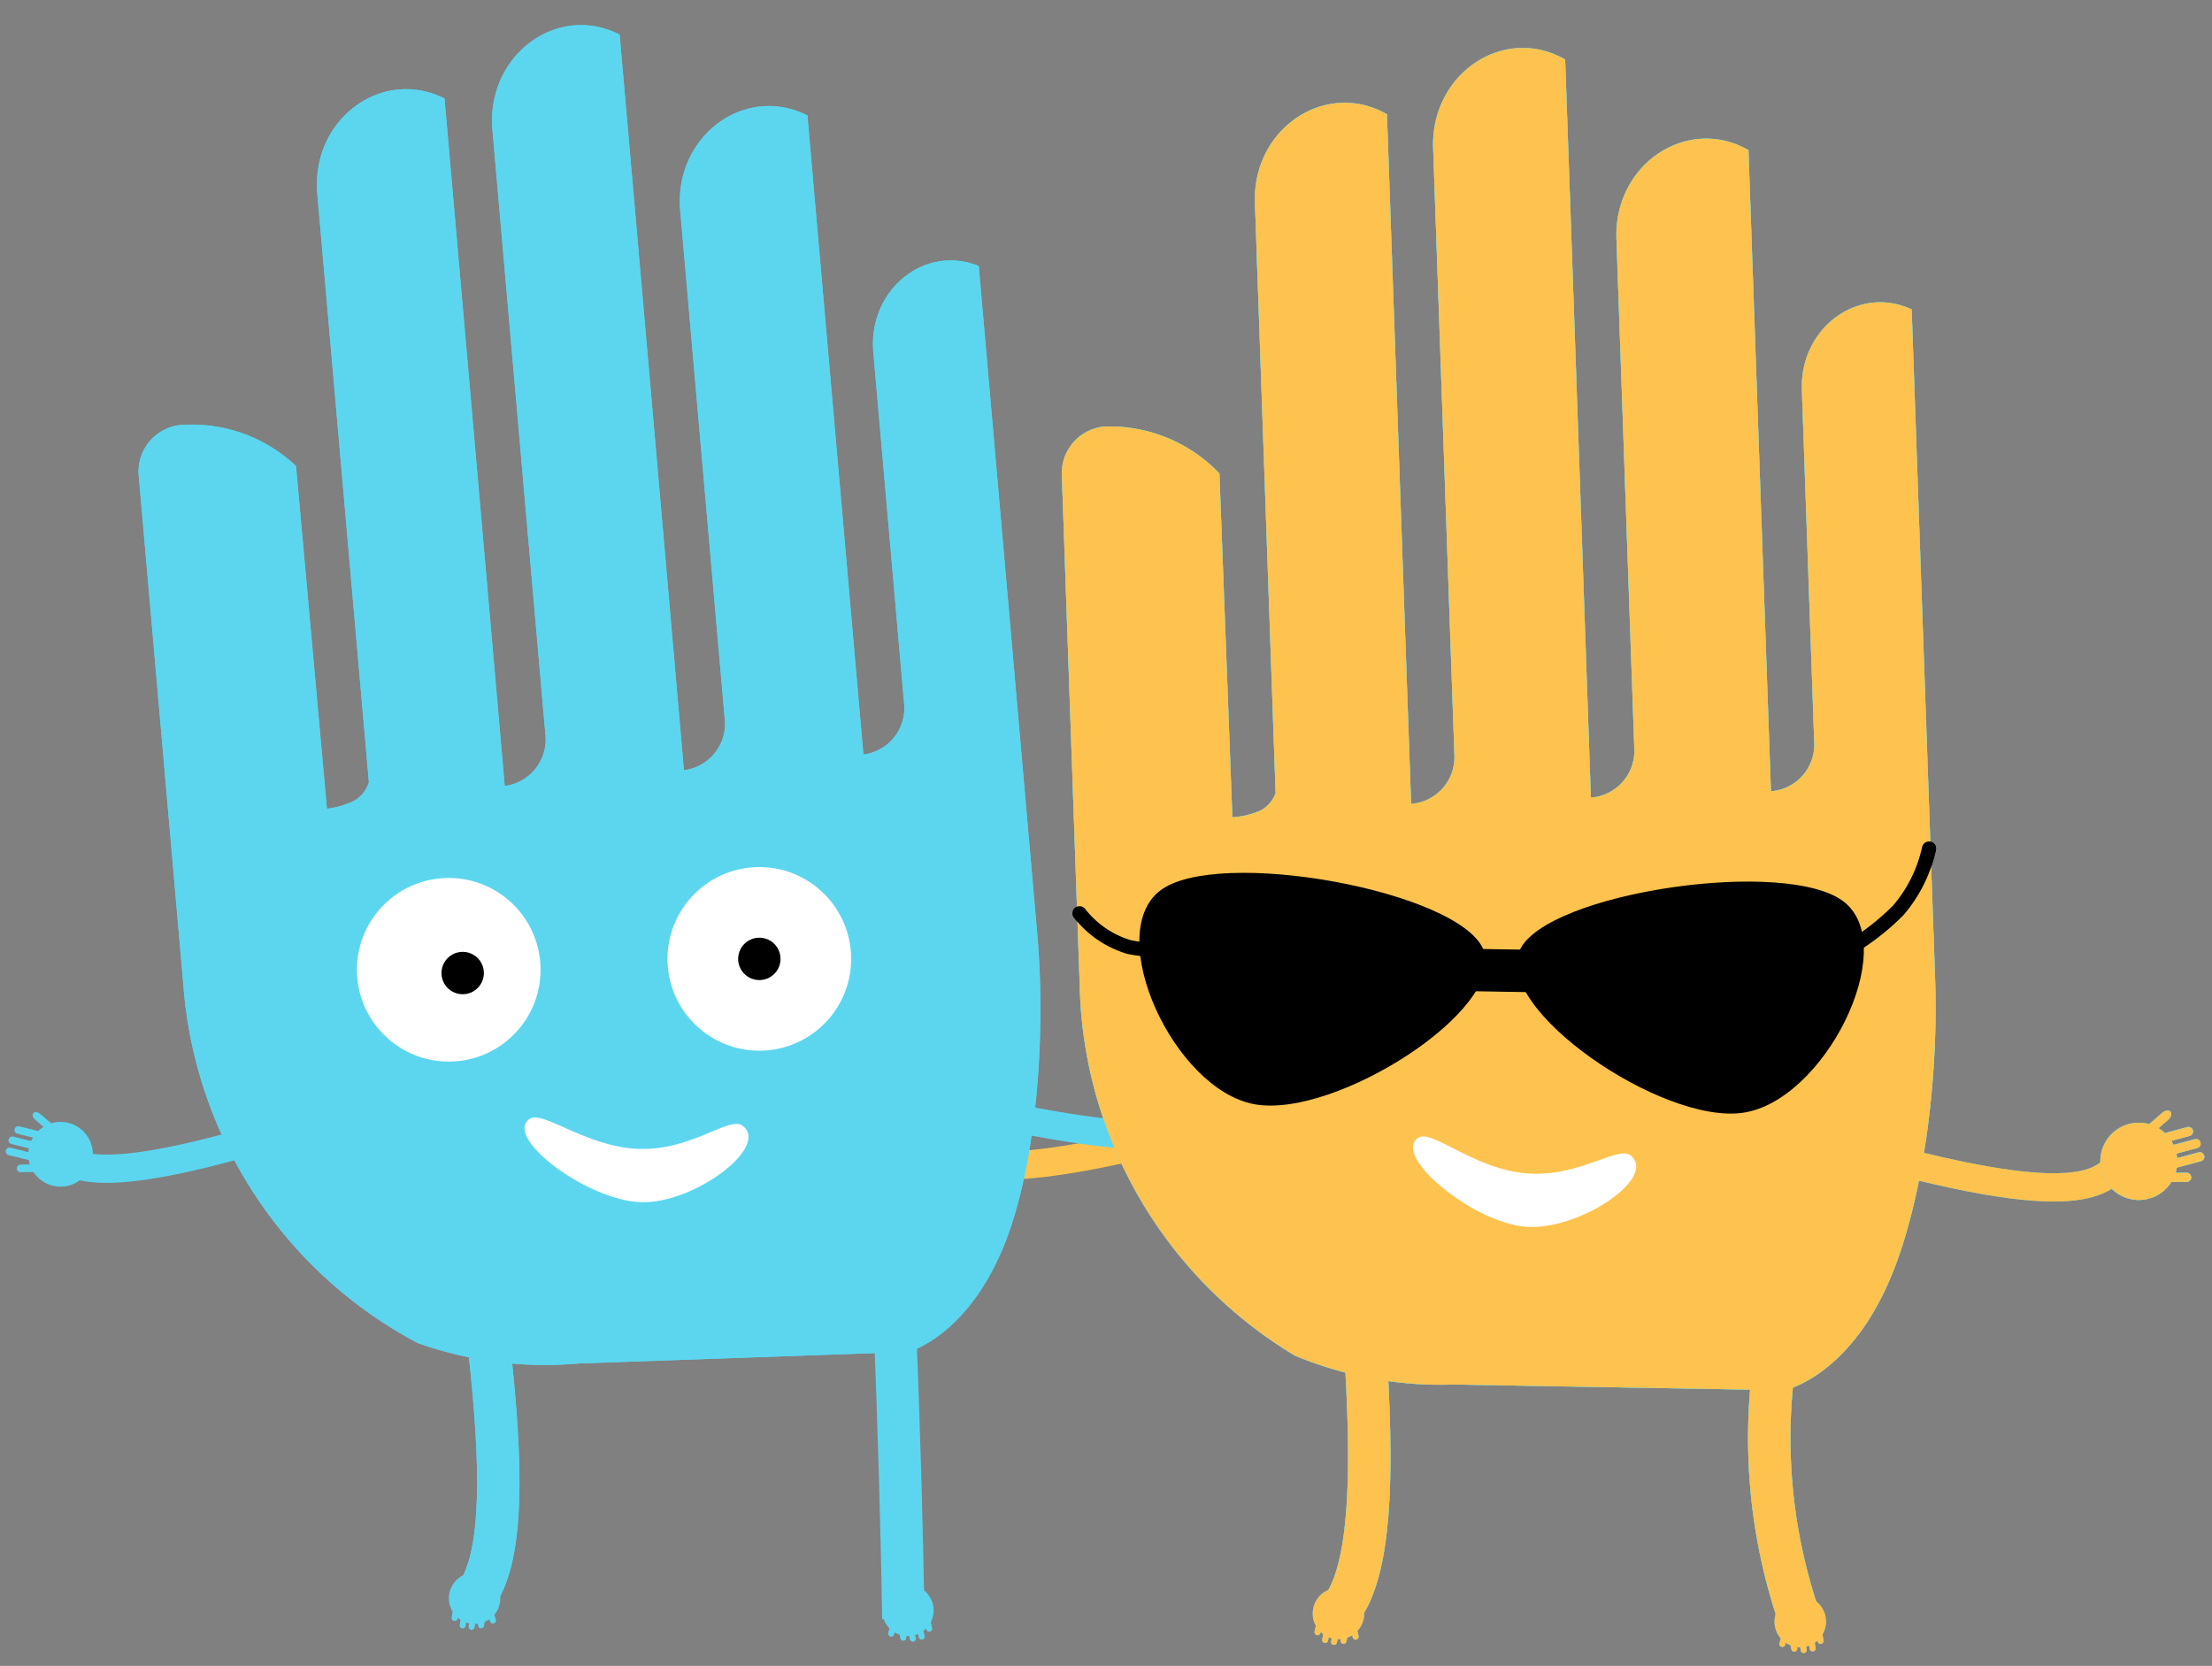 <svg xmlns="http://www.w3.org/2000/svg" width="156.525" height="117.886" viewBox="0 0 156.525 117.886">
  <rect x="0" y="0" width="156.525" height="117.886" fill="#808080" stroke="none"/>
  <g id="Groupe_962" data-name="Groupe 962" transform="matrix(0.999, -0.035, 0.035, 0.999, -393.422, -1318.295)">
    <g id="Groupe_958" data-name="Groupe 958" transform="translate(411.267 1335.254) rotate(3)">
      <path id="Tracé_1132" data-name="Tracé 1132" d="M60.531,66.434V30.4a31.365,31.365,0,0,0-14.3-26.733A26.816,26.816,0,0,0,35.044,1.225L11.671,0S6.758.823,3.547,8.474C1.258,13.922,0,21.979,0,28.681V76.15c3.7,1.893,7.965-1.029,7.965-5.427V45.841a3.316,3.316,0,0,1,3.186-3.432V87.824c4.212,2.62,9.558-.637,9.558-5.946V45.842a3.316,3.316,0,0,1,3.186-3.432c.02,0,0-1.067,0,52.278,4.251,2.644,9.557-.678,9.557-5.946v-42.9a3.316,3.316,0,0,1,3.186-3.432V91.256c4.212,2.62,9.558-.638,9.558-5.946V43.5a2.355,2.355,0,0,1,1.061-1.166,5.862,5.862,0,0,1,2.06-.431L49.38,66.26a10.743,10.743,0,0,0,7.965,3.606A3.313,3.313,0,0,0,60.531,66.434Z" transform="translate(75.466 95.486) rotate(177)" fill="#5cd6ef"/>
      <path id="Tracé_1133" data-name="Tracé 1133" d="M.243,0A39.121,39.121,0,0,0,2.476,18.24" transform="translate(62.799 94.331)" fill="none" stroke="#5cd6ef" stroke-miterlimit="10" stroke-width="3"/>
      <path id="Tracé_1134" data-name="Tracé 1134" d="M1.531,0C2.081,7.593,2.081,14.187,0,17.006" transform="translate(32.668 95.175)" fill="none" stroke="#5cd6ef" stroke-miterlimit="10" stroke-width="3"/>
      <circle id="Ellipse_345" data-name="Ellipse 345" cx="6.474" cy="6.474" r="6.474" transform="translate(47.645 61.272)" fill="#fff"/>
      <circle id="Ellipse_346" data-name="Ellipse 346" cx="6.474" cy="6.474" r="6.474" transform="translate(25.794 61.272)" fill="#fff"/>
      <circle id="Ellipse_347" data-name="Ellipse 347" cx="1.821" cy="1.821" r="1.821" transform="translate(30.649 66.128)"/>
      <ellipse id="Ellipse_348" data-name="Ellipse 348" cx="1.619" cy="1.821" rx="1.619" ry="1.821" transform="translate(52.905 66.128)"/>
      <path id="Tracé_1135" data-name="Tracé 1135" d="M.354.1c.953-.667,3.933,2.131,7.7,2.38S14.5.356,15.432,1.1c1.926,1.539-3.606,5.409-7.375,5.16S-1.49,1.392.354.1Z" transform="translate(37.21 78.58)" fill="#fff"/>
      <path id="Tracé_1136" data-name="Tracé 1136" d="M60.531,66.434V30.4a31.365,31.365,0,0,0-14.3-26.733A26.816,26.816,0,0,0,35.044,1.225L11.671,0S6.758.823,3.547,8.474C1.258,13.922,0,21.979,0,28.681V76.15c3.7,1.893,7.965-1.029,7.965-5.427V45.841a3.316,3.316,0,0,1,3.186-3.432V87.824c4.212,2.62,9.558-.637,9.558-5.946V45.842a3.316,3.316,0,0,1,3.186-3.432c.02,0,0-1.067,0,52.278,4.251,2.644,9.557-.678,9.557-5.946v-42.9a3.316,3.316,0,0,1,3.186-3.432V91.256c4.212,2.62,9.558-.638,9.558-5.946V43.5a2.355,2.355,0,0,1,1.061-1.166,5.862,5.862,0,0,1,2.06-.431L49.38,66.26a10.743,10.743,0,0,0,7.965,3.606A3.313,3.313,0,0,0,60.531,66.434Z" transform="translate(75.466 95.486) rotate(177)" fill="#5cd6ef"/>
      <path id="Tracé_1137" data-name="Tracé 1137" d="M.243,0A39.121,39.121,0,0,0,2.476,18.24" transform="translate(62.799 94.331)" fill="none" stroke="#5cd6ef" stroke-miterlimit="10" stroke-width="3"/>
      <path id="Tracé_1138" data-name="Tracé 1138" d="M1.531,0C2.081,7.593,2.081,14.187,0,17.006" transform="translate(32.668 95.175)" fill="none" stroke="#5cd6ef" stroke-miterlimit="10" stroke-width="3"/>
      <circle id="Ellipse_349" data-name="Ellipse 349" cx="6.474" cy="6.474" r="6.474" transform="translate(47.645 61.272)" fill="#fff"/>
      <circle id="Ellipse_350" data-name="Ellipse 350" cx="6.474" cy="6.474" r="6.474" transform="translate(25.794 61.272)" fill="#fff"/>
      <circle id="Ellipse_351" data-name="Ellipse 351" cx="1.821" cy="1.821" r="1.821" transform="translate(30.649 66.128)"/>
      <ellipse id="Ellipse_352" data-name="Ellipse 352" cx="1.619" cy="1.821" rx="1.619" ry="1.821" transform="translate(52.905 66.128)"/>
      <path id="Tracé_1139" data-name="Tracé 1139" d="M.354.1c.953-.667,3.933,2.131,7.7,2.38S14.5.356,15.432,1.1c1.926,1.539-3.606,5.409-7.375,5.16S-1.49,1.392.354.1Z" transform="translate(37.21 78.58)" fill="#fff"/>
      <path id="Tracé_1140" data-name="Tracé 1140" d="M15.855,0C14.31.8,14.79,4.032,0,.512" transform="translate(71.892 79.29)" fill="none" stroke="#5cd6ef" stroke-miterlimit="10" stroke-width="2"/>
      <path id="Union_61" data-name="Union 61" d="M2.575,6.974V5.435A2.751,2.751,0,0,1,2.253,5.4V6.974a.322.322,0,0,1-.644,0V5.2a2.733,2.733,0,0,1-.331-.177l-.2.76a.322.322,0,1,1-.622-.167l.28-1.043A2.717,2.717,0,0,1,2.735,0,2.727,2.727,0,0,1,5.47,2.72a2.7,2.7,0,0,1-.386,1.394l.539,1.1c.119.243.086.5-.075.579s-.385-.056-.5-.3l-.4-.824a2.744,2.744,0,0,1-.458.357V6.653a.322.322,0,1,1-.643,0V5.32a2.727,2.727,0,0,1-.321.077V6.974a.322.322,0,0,1-.643,0Z" transform="translate(86.743 82.84) rotate(-106)" fill="#5cd6ef"/>
      <path id="Union_62" data-name="Union 62" d="M2.575,6.974V5.435A2.751,2.751,0,0,1,2.253,5.4V6.974a.322.322,0,0,1-.644,0V5.2a2.733,2.733,0,0,1-.331-.177l-.2.76a.322.322,0,1,1-.622-.167l.28-1.043A2.717,2.717,0,0,1,2.735,0,2.727,2.727,0,0,1,5.47,2.72a2.7,2.7,0,0,1-.386,1.394l.539,1.1c.119.243.086.5-.075.579s-.385-.056-.5-.3l-.4-.824a2.744,2.744,0,0,1-.458.357V6.653a.322.322,0,1,1-.643,0V5.32a2.727,2.727,0,0,1-.321.077V6.974a.322.322,0,0,1-.643,0Z" transform="translate(86.743 82.84) rotate(-106)" fill="#5cd6ef"/>
      <path id="Tracé_1143" data-name="Tracé 1143" d="M0,0C1.294.669.892,3.378,13.284.429" transform="translate(3.462 79.378)" fill="none" stroke="#fec34f" stroke-miterlimit="10" stroke-width="2"/>
      <path id="Union_63" data-name="Union 63" d="M0,3.834A2.265,2.265,0,0,1,.614,2.281L.38,1.408a.269.269,0,1,1,.52-.14l.171.636a2.287,2.287,0,0,1,.278-.149V.269a.27.27,0,0,1,.539,0V1.59a2.309,2.309,0,0,1,.27-.031V.269a.27.27,0,0,1,.539,0V1.59a2.283,2.283,0,0,1,.269.065V.538a.27.27,0,1,1,.539,0V1.9a2.3,2.3,0,0,1,.384.3l.338-.691c.1-.2.288-.315.422-.25s.162.282.063.485l-.452.923a2.26,2.26,0,0,1,.323,1.168A2.291,2.291,0,0,1,0,3.834Z" transform="translate(0 81.155) rotate(-74)" fill="#5cd6ef"/>
      <path id="Union_64" data-name="Union 64" d="M1.715,3.833V3.618A1.834,1.834,0,0,1,1.5,3.593v.24a.214.214,0,0,1-.428,0V3.461a1.821,1.821,0,0,1-.214-.114v.059a.214.214,0,0,1-.428,0V2.978A1.8,1.8,0,0,1,0,1.811a1.821,1.821,0,0,1,3.642,0,1.793,1.793,0,0,1-.257.927l.162.331a.214.214,0,0,1-.385.186l-.072-.147a1.827,1.827,0,0,1-.305.238v.273a.214.214,0,0,1-.428,0V3.541a1.819,1.819,0,0,1-.214.052v.241a.214.214,0,0,1-.428,0Z" transform="translate(31.069 110.33) rotate(11)" fill="#5cd6ef"/>
      <path id="Union_65" data-name="Union 65" d="M0,2.237A1.8,1.8,0,0,1,.429,1.069V.64a.214.214,0,0,1,.428,0V.7A1.821,1.821,0,0,1,1.072.586V.214a.214.214,0,0,1,.428,0V.454A1.832,1.832,0,0,1,1.715.429V.214a.214.214,0,1,1,.428,0v.24a1.817,1.817,0,0,1,.214.052V.428a.214.214,0,0,1,.428,0V.7a1.826,1.826,0,0,1,.305.238L3.163.792a.214.214,0,0,1,.384.186l-.162.331a1.8,1.8,0,0,1,.257.928A1.821,1.821,0,0,1,0,2.237Z" transform="translate(67.421 114.302) rotate(169)" fill="#5cd6ef"/>
      <path id="Tracé_1147" data-name="Tracé 1147" d="M.088,2.661C1.3-1.686,15.724-.332,19.595,4.015s1.066,16.034-4.021,16.034S-1.127,7.008.088,2.661Z" transform="translate(43.702 67.294) rotate(141)"/>
      <path id="Tracé_1148" data-name="Tracé 1148" d="M.089,17.387C1.3,21.734,15.724,20.38,19.595,16.034S20.661,0,15.574,0-1.127,13.041.089,17.387Z" transform="translate(55.393 51.714) rotate(39)"/>
      <line id="Ligne_65" data-name="Ligne 65" x2="10.116" transform="translate(40.563 66.735)" fill="none" stroke="#000" stroke-width="3"/>
      <path id="Tracé_1150" data-name="Tracé 1150" d="M6.908,0a9.981,9.981,0,0,1-2.1,4.412A17.432,17.432,0,0,1,0,7.942" transform="translate(66.461 57.578)" fill="none" stroke="#000" stroke-linecap="round" stroke-width="1"/>
      <path id="Tracé_1149" data-name="Tracé 1149" d="M0,0A6.96,6.96,0,0,0,3.546,2.329a15.67,15.67,0,0,0,5.478,0" transform="translate(13.33 63.203)" fill="none" stroke="#000" stroke-linecap="round" stroke-width="1"/>
    </g>
    <g id="Groupe_957" data-name="Groupe 957" transform="translate(344.258 1333.581)">
      <path id="Tracé_1075" data-name="Tracé 1075" d="M60.531,66.434V30.4a31.365,31.365,0,0,0-14.3-26.733A26.816,26.816,0,0,0,35.044,1.225L11.671,0S6.758.823,3.547,8.474C1.258,13.922,0,21.979,0,28.681V76.15c3.7,1.893,7.965-1.029,7.965-5.427V45.841a3.316,3.316,0,0,1,3.186-3.432V87.824c4.212,2.62,9.558-.637,9.558-5.946V45.842a3.316,3.316,0,0,1,3.186-3.432c.02,0,0-1.067,0,52.278,4.251,2.644,9.557-.678,9.557-5.946v-42.9a3.316,3.316,0,0,1,3.186-3.432V91.256c4.212,2.62,9.558-.638,9.558-5.946V43.5a2.355,2.355,0,0,1,1.061-1.166,5.862,5.862,0,0,1,2.06-.431L49.38,66.26a10.743,10.743,0,0,0,7.965,3.606A3.313,3.313,0,0,0,60.531,66.434Z" transform="translate(75.466 95.486) rotate(177)" fill="#5cd6ef"/>
      <path id="Tracé_1076" data-name="Tracé 1076" d="M111.037,147.36" transform="translate(-45.762 -34.789)" fill="none" stroke="#5cd6ef" stroke-miterlimit="10" stroke-width="3"/>
      <path id="Tracé_1077" data-name="Tracé 1077" d="M76.641,131.46c.549,7.593.549,14.187-1.531,17.006" transform="translate(-42.442 -36.284)" fill="none" stroke="#5cd6ef" stroke-miterlimit="10" stroke-width="3"/>
      <circle id="Ellipse_302" data-name="Ellipse 302" cx="6.5" cy="6.5" r="6.5" transform="translate(47.742 61.419)" fill="#fff"/>
      <circle id="Ellipse_303" data-name="Ellipse 303" cx="6.5" cy="6.5" r="6.5" transform="translate(25.742 61.419)" fill="#fff"/>
      <ellipse id="Ellipse_304" data-name="Ellipse 304" cx="2" cy="1.5" rx="2" ry="1.5" transform="translate(30.742 66.419)"/>
      <circle id="Ellipse_305" data-name="Ellipse 305" cx="1.5" cy="1.5" r="1.5" transform="translate(52.742 66.419)"/>
      <path id="Tracé_1082" data-name="Tracé 1082" d="M3097.48,691.744c.953-.667,3.933,2.131,7.7,2.38s6.445-2.126,7.375-1.383c1.926,1.539-3.606,5.409-7.375,5.16S3095.636,693.034,3097.48,691.744Z" transform="translate(-3059.915 -613.061)" fill="#fff"/>
      <path id="Tracé_1075-2" data-name="Tracé 1075" d="M60.531,66.434V30.4a31.365,31.365,0,0,0-14.3-26.733A26.816,26.816,0,0,0,35.044,1.225L11.671,0S6.758.823,3.547,8.474C1.258,13.922,0,21.979,0,28.681V76.15c3.7,1.893,7.965-1.029,7.965-5.427V45.841a3.316,3.316,0,0,1,3.186-3.432V87.824c4.212,2.62,9.558-.637,9.558-5.946V45.842a3.316,3.316,0,0,1,3.186-3.432c.02,0,0-1.067,0,52.278,4.251,2.644,9.557-.678,9.557-5.946v-42.9a3.316,3.316,0,0,1,3.186-3.432V91.256c4.212,2.62,9.558-.638,9.558-5.946V43.5a2.355,2.355,0,0,1,1.061-1.166,5.862,5.862,0,0,1,2.06-.431L49.38,66.26a10.743,10.743,0,0,0,7.965,3.606A3.313,3.313,0,0,0,60.531,66.434Z" transform="translate(75.466 95.486) rotate(177)" fill="#5cd6ef"/>
      <path id="Tracé_1076-2" data-name="Tracé 1076" d="M108.686,129.12q.054,10.393-.125,20.633" transform="translate(-45.762 -34.789)" fill="none" stroke="#5cd6ef" stroke-miterlimit="10" stroke-width="3"/>
      <path id="Tracé_1077-2" data-name="Tracé 1077" d="M76.641,131.46c.549,7.593.549,14.187-1.531,17.006" transform="translate(-42.442 -36.284)" fill="none" stroke="#5cd6ef" stroke-miterlimit="10" stroke-width="3"/>
      <circle id="Ellipse_306" data-name="Ellipse 306" cx="6.5" cy="6.5" r="6.5" transform="translate(47.742 61.419)" fill="#fff"/>
      <circle id="Ellipse_307" data-name="Ellipse 307" cx="6.5" cy="6.5" r="6.5" transform="translate(25.742 61.419)" fill="#fff"/>
      <circle id="Ellipse_309" data-name="Ellipse 309" cx="1.5" cy="1.5" r="1.5" transform="translate(52.742 66.419)"/>
      <circle id="Ellipse_407" data-name="Ellipse 407" cx="1.5" cy="1.5" r="1.5" transform="translate(31.72 66.685)"/>
      <path id="Tracé_1083" data-name="Tracé 1083" d="M3097.48,691.744c.953-.667,3.933,2.131,7.7,2.38s6.445-2.126,7.375-1.383c1.926,1.539-3.606,5.409-7.375,5.16S3095.636,693.034,3097.48,691.744Z" transform="translate(-3059.915 -613.061)" fill="#fff"/>
      <path id="Tracé_1095" data-name="Tracé 1095" d="M132.855,101.25c-1.545.8-1.064,4.032-15.855.512" transform="translate(-45.108 -21.96)" fill="none" stroke="#5cd6ef" stroke-miterlimit="10" stroke-width="2"/>
      <path id="Union_44" data-name="Union 44" d="M2.575,6.974V5.435A2.751,2.751,0,0,1,2.253,5.4V6.974a.322.322,0,0,1-.644,0V5.2a2.733,2.733,0,0,1-.331-.177l-.2.76a.322.322,0,1,1-.622-.167l.28-1.043A2.717,2.717,0,0,1,2.735,0,2.727,2.727,0,0,1,5.47,2.72a2.7,2.7,0,0,1-.386,1.394l.539,1.1c.119.243.086.5-.075.579s-.385-.056-.5-.3l-.4-.824a2.744,2.744,0,0,1-.458.357V6.653a.322.322,0,1,1-.643,0V5.32a2.727,2.727,0,0,1-.321.077V6.974a.322.322,0,0,1-.643,0Z" transform="translate(86.743 82.841) rotate(-106)" fill="#5cd6ef"/>
      <path id="Union_45" data-name="Union 45" d="M2.575,6.974V5.435A2.751,2.751,0,0,1,2.253,5.4V6.974a.322.322,0,0,1-.644,0V5.2a2.733,2.733,0,0,1-.331-.177l-.2.76a.322.322,0,1,1-.622-.167l.28-1.043A2.717,2.717,0,0,1,2.735,0,2.727,2.727,0,0,1,5.47,2.72a2.7,2.7,0,0,1-.386,1.394l.539,1.1c.119.243.086.5-.075.579s-.385-.056-.5-.3l-.4-.824a2.744,2.744,0,0,1-.458.357V6.653a.322.322,0,1,1-.643,0V5.32a2.727,2.727,0,0,1-.321.077V6.974a.322.322,0,0,1-.643,0Z" transform="translate(86.743 82.841) rotate(-106)" fill="#5cd6ef"/>
      <path id="Tracé_1101" data-name="Tracé 1101" d="M3.32,92.25c1.294.669.892,3.378,13.284.429" transform="translate(0.142 -12.871)" fill="none" stroke="#5cd6ef" stroke-miterlimit="10" stroke-width="2"/>
      <path id="Union_47" data-name="Union 47" d="M0,3.834A2.265,2.265,0,0,1,.614,2.281L.38,1.408a.269.269,0,1,1,.52-.14l.171.636a2.287,2.287,0,0,1,.278-.149V.269a.27.27,0,0,1,.539,0V1.59a2.309,2.309,0,0,1,.27-.031V.269a.27.27,0,0,1,.539,0V1.59a2.283,2.283,0,0,1,.269.065V.538a.27.27,0,1,1,.539,0V1.9a2.3,2.3,0,0,1,.384.3l.338-.691c.1-.2.288-.315.422-.25s.162.282.063.485l-.452.923a2.26,2.26,0,0,1,.323,1.168A2.291,2.291,0,0,1,0,3.834Z" transform="translate(0 81.156) rotate(-74)" fill="#5cd6ef"/>
      <path id="Union_52" data-name="Union 52" d="M1.715,3.833V3.618A1.834,1.834,0,0,1,1.5,3.593v.24a.214.214,0,0,1-.428,0V3.461a1.821,1.821,0,0,1-.214-.114v.059a.214.214,0,0,1-.428,0V2.978A1.8,1.8,0,0,1,0,1.811a1.821,1.821,0,0,1,3.642,0,1.793,1.793,0,0,1-.257.927l.162.331a.214.214,0,0,1-.385.186l-.072-.147a1.827,1.827,0,0,1-.305.238v.273a.214.214,0,0,1-.428,0V3.541a1.819,1.819,0,0,1-.214.052v.241a.214.214,0,0,1-.428,0Z" transform="translate(31.069 110.33) rotate(11)" fill="#5cd6ef"/>
      <path id="Union_53" data-name="Union 53" d="M0,2.237A1.8,1.8,0,0,1,.429,1.069V.64a.214.214,0,0,1,.428,0V.7A1.821,1.821,0,0,1,1.072.586V.214a.214.214,0,0,1,.428,0V.454A1.832,1.832,0,0,1,1.715.429V.214a.214.214,0,1,1,.428,0v.24a1.817,1.817,0,0,1,.214.052V.428a.214.214,0,0,1,.428,0V.7a1.826,1.826,0,0,1,.305.238L3.163.792a.214.214,0,0,1,.384.186l-.162.331a1.8,1.8,0,0,1,.257.928A1.821,1.821,0,0,1,0,2.237Z" transform="translate(65.352 116.232) rotate(169)" fill="#5cd6ef"/>
    </g>
    <g id="Groupe_959" data-name="Groupe 959" transform="translate(421.266 1335.778) rotate(3)">
      <path id="Tracé_1132-2" data-name="Tracé 1132" d="M60.531,66.434V30.4a31.365,31.365,0,0,0-14.3-26.733A26.816,26.816,0,0,0,35.044,1.225L11.671,0S6.758.823,3.547,8.474C1.258,13.922,0,21.979,0,28.681V76.15c3.7,1.893,7.965-1.029,7.965-5.427V45.841a3.316,3.316,0,0,1,3.186-3.432V87.824c4.212,2.62,9.558-.637,9.558-5.946V45.842a3.316,3.316,0,0,1,3.186-3.432c.02,0,0-1.067,0,52.278,4.251,2.644,9.557-.678,9.557-5.946v-42.9a3.316,3.316,0,0,1,3.186-3.432V91.256c4.212,2.62,9.558-.638,9.558-5.946V43.5a2.355,2.355,0,0,1,1.061-1.166,5.862,5.862,0,0,1,2.06-.431L49.38,66.26a10.743,10.743,0,0,0,7.965,3.606A3.313,3.313,0,0,0,60.531,66.434Z" transform="translate(65.452 95.486) rotate(177)" fill="#5cd6ef"/>
      <path id="Tracé_1133-2" data-name="Tracé 1133" d="M.243,0A39.121,39.121,0,0,0,2.476,18.24" transform="translate(52.785 94.331)" fill="none" stroke="#5cd6ef" stroke-miterlimit="10" stroke-width="3"/>
      <path id="Tracé_1134-2" data-name="Tracé 1134" d="M1.531,0C2.081,7.593,2.081,14.187,0,17.006" transform="translate(22.655 95.175)" fill="none" stroke="#5cd6ef" stroke-miterlimit="10" stroke-width="3"/>
      <circle id="Ellipse_345-2" data-name="Ellipse 345" cx="6.474" cy="6.474" r="6.474" transform="translate(37.631 61.272)" fill="#fff"/>
      <circle id="Ellipse_346-2" data-name="Ellipse 346" cx="6.474" cy="6.474" r="6.474" transform="translate(15.78 61.272)" fill="#fff"/>
      <circle id="Ellipse_347-2" data-name="Ellipse 347" cx="1.821" cy="1.821" r="1.821" transform="translate(20.636 66.128)"/>
      <ellipse id="Ellipse_348-2" data-name="Ellipse 348" cx="1.619" cy="1.821" rx="1.619" ry="1.821" transform="translate(42.892 66.128)"/>
      <path id="Tracé_1135-2" data-name="Tracé 1135" d="M.354.1c.953-.667,3.933,2.131,7.7,2.38S14.5.356,15.432,1.1c1.926,1.539-3.606,5.409-7.375,5.16S-1.49,1.392.354.1Z" transform="translate(27.197 78.58)" fill="#fff"/>
      <path id="Tracé_1136-2" data-name="Tracé 1136" d="M60.531,66.434V30.4a31.365,31.365,0,0,0-14.3-26.733A26.816,26.816,0,0,0,35.044,1.225L11.671,0S6.758.823,3.547,8.474C1.258,13.922,0,21.979,0,28.681V76.15c3.7,1.893,7.965-1.029,7.965-5.427V45.841a3.316,3.316,0,0,1,3.186-3.432V87.824c4.212,2.62,9.558-.637,9.558-5.946V45.842a3.316,3.316,0,0,1,3.186-3.432c.02,0,0-1.067,0,52.278,4.251,2.644,9.557-.678,9.557-5.946v-42.9a3.316,3.316,0,0,1,3.186-3.432V91.256c4.212,2.62,9.558-.638,9.558-5.946V43.5a2.355,2.355,0,0,1,1.061-1.166,5.862,5.862,0,0,1,2.06-.431L49.38,66.26a10.743,10.743,0,0,0,7.965,3.606A3.313,3.313,0,0,0,60.531,66.434Z" transform="translate(65.452 95.486) rotate(177)" fill="#fec34f"/>
      <path id="Tracé_1137-2" data-name="Tracé 1137" d="M.243,0A39.121,39.121,0,0,0,2.476,18.24" transform="translate(52.785 94.331)" fill="none" stroke="#fec34f" stroke-miterlimit="10" stroke-width="3"/>
      <path id="Tracé_1138-2" data-name="Tracé 1138" d="M1.531,0C2.081,7.593,2.081,14.187,0,17.006" transform="translate(22.655 95.175)" fill="none" stroke="#fec34f" stroke-miterlimit="10" stroke-width="3"/>
      <circle id="Ellipse_349-2" data-name="Ellipse 349" cx="6.474" cy="6.474" r="6.474" transform="translate(37.631 61.272)" fill="#fff"/>
      <circle id="Ellipse_350-2" data-name="Ellipse 350" cx="6.474" cy="6.474" r="6.474" transform="translate(15.78 61.272)" fill="#fff"/>
      <circle id="Ellipse_351-2" data-name="Ellipse 351" cx="1.821" cy="1.821" r="1.821" transform="translate(20.636 66.128)"/>
      <ellipse id="Ellipse_352-2" data-name="Ellipse 352" cx="1.619" cy="1.821" rx="1.619" ry="1.821" transform="translate(42.892 66.128)"/>
      <path id="Tracé_1139-2" data-name="Tracé 1139" d="M.354.1c.953-.667,3.933,2.131,7.7,2.38S14.5.356,15.432,1.1c1.926,1.539-3.606,5.409-7.375,5.16S-1.49,1.392.354.1Z" transform="translate(27.197 78.58)" fill="#fff"/>
      <path id="Tracé_1140-2" data-name="Tracé 1140" d="M15.855,0C14.31.8,14.79,4.032,0,.512" transform="translate(61.878 79.29)" fill="none" stroke="#fec34f" stroke-miterlimit="10" stroke-width="2"/>
      <path id="Union_61-2" data-name="Union 61" d="M2.575,6.974V5.435A2.751,2.751,0,0,1,2.253,5.4V6.974a.322.322,0,0,1-.644,0V5.2a2.733,2.733,0,0,1-.331-.177l-.2.76a.322.322,0,1,1-.622-.167l.28-1.043A2.717,2.717,0,0,1,2.735,0,2.727,2.727,0,0,1,5.47,2.72a2.7,2.7,0,0,1-.386,1.394l.539,1.1c.119.243.086.5-.075.579s-.385-.056-.5-.3l-.4-.824a2.744,2.744,0,0,1-.458.357V6.653a.322.322,0,1,1-.643,0V5.32a2.727,2.727,0,0,1-.321.077V6.974a.322.322,0,0,1-.643,0Z" transform="translate(76.73 82.84) rotate(-106)" fill="#5cd6ef"/>
      <g id="Union_62-2" data-name="Union 62" transform="translate(76.73 82.84) rotate(-106)" fill="#fec34f">
        <path d="M 2.871 4.951 L 2.604 4.936 C 2.515 4.931 2.426 4.92 2.34 4.905 L 2.067 4.857 L 1.814 4.743 C 1.722 4.701 1.631 4.653 1.544 4.598 L 1.286 4.437 L 1.287 4.433 L 1.098 4.23 C 0.712 3.819 0.5 3.282 0.5 2.72 C 0.5 1.496 1.503 0.5 2.735 0.5 C 3.968 0.5 4.97 1.496 4.97 2.72 C 4.97 3.121 4.861 3.514 4.656 3.856 L 4.515 4.089 L 4.518 4.094 L 4.294 4.311 C 4.18 4.421 4.054 4.519 3.919 4.603 L 3.683 4.75 L 3.683 4.753 L 3.394 4.842 C 3.308 4.868 3.219 4.889 3.131 4.905 L 2.871 4.951 Z" stroke="none"/>
        <path d="M 2.841 4.449 L 3.044 4.413 C 3.112 4.4 3.181 4.384 3.247 4.364 L 3.463 4.298 L 3.655 4.178 C 3.76 4.113 3.858 4.037 3.946 3.952 L 4.11 3.793 L 4.227 3.599 C 4.386 3.334 4.47 3.03 4.47 2.72 C 4.47 1.772 3.692 1 2.735 1 C 1.778 1 1 1.772 1 2.72 C 1 3.155 1.164 3.57 1.463 3.889 L 1.617 4.054 L 1.81 4.175 C 1.877 4.217 1.948 4.255 2.019 4.287 L 2.215 4.375 L 2.427 4.413 C 2.494 4.425 2.563 4.433 2.632 4.437 L 2.841 4.449 M 2.896 7.295 C 2.719 7.295 2.575 7.151 2.575 6.974 L 2.575 5.435 C 2.466 5.429 2.358 5.416 2.253 5.397 L 2.253 6.974 C 2.253 7.151 2.109 7.295 1.931 7.295 C 1.753 7.295 1.609 7.151 1.609 6.974 L 1.609 5.199 C 1.494 5.148 1.384 5.088 1.278 5.022 L 1.075 5.782 C 1.036 5.926 0.906 6.02 0.764 6.02 C 0.736 6.02 0.708 6.017 0.68 6.009 C 0.509 5.963 0.407 5.787 0.453 5.615 L 0.732 4.572 C 0.278 4.086 5.149841086904416e-08 3.435 5.149841086904416e-08 2.72 C 5.149841086904416e-08 1.218 1.225 7.133483848065225e-08 2.735 7.133483848065225e-08 C 4.246 7.133483848065225e-08 5.47 1.218 5.47 2.72 C 5.47 3.229 5.329 3.706 5.084 4.114 L 5.623 5.215 C 5.742 5.458 5.709 5.717 5.549 5.793 C 5.518 5.808 5.485 5.815 5.45 5.815 C 5.306 5.815 5.14 5.691 5.044 5.495 L 4.641 4.671 C 4.502 4.805 4.348 4.925 4.183 5.028 L 4.183 6.653 C 4.183 6.831 4.039 6.975 3.862 6.975 C 3.684 6.975 3.54 6.831 3.54 6.653 L 3.54 5.32 C 3.435 5.352 3.328 5.378 3.218 5.397 L 3.218 6.974 C 3.218 7.151 3.074 7.295 2.896 7.295 Z" stroke="none" fill="#fec34f"/>
      </g>
      <path id="Union_64-2" data-name="Union 64" d="M1.715,3.833V3.618A1.834,1.834,0,0,1,1.5,3.593v.24a.214.214,0,0,1-.428,0V3.461a1.821,1.821,0,0,1-.214-.114v.059a.214.214,0,0,1-.428,0V2.978A1.8,1.8,0,0,1,0,1.811a1.821,1.821,0,0,1,3.642,0,1.793,1.793,0,0,1-.257.927l.162.331a.214.214,0,0,1-.385.186l-.072-.147a1.827,1.827,0,0,1-.305.238v.273a.214.214,0,0,1-.428,0V3.541a1.819,1.819,0,0,1-.214.052v.241a.214.214,0,0,1-.428,0Z" transform="translate(21.055 110.33) rotate(11)" fill="#fec34f"/>
      <path id="Union_65-2" data-name="Union 65" d="M0,2.237A1.8,1.8,0,0,1,.429,1.069V.64a.214.214,0,0,1,.428,0V.7A1.821,1.821,0,0,1,1.072.586V.214a.214.214,0,0,1,.428,0V.454A1.832,1.832,0,0,1,1.715.429V.214a.214.214,0,1,1,.428,0v.24a1.817,1.817,0,0,1,.214.052V.428a.214.214,0,0,1,.428,0V.7a1.826,1.826,0,0,1,.305.238L3.163.792a.214.214,0,0,1,.384.186l-.162.331a1.8,1.8,0,0,1,.257.928A1.821,1.821,0,0,1,0,2.237Z" transform="translate(57.407 114.302) rotate(169)" fill="#fec34f"/>
      <path id="Tracé_1147-2" data-name="Tracé 1147" d="M.088,2.661C1.3-1.686,15.724-.332,19.595,4.015s1.066,16.034-4.021,16.034S-1.127,7.008.088,2.661Z" transform="translate(33.689 67.294) rotate(141)"/>
      <path id="Tracé_1148-2" data-name="Tracé 1148" d="M.089,17.387C1.3,21.734,15.724,20.38,19.595,16.034S20.661,0,15.574,0-1.127,13.041.089,17.387Z" transform="translate(45.38 51.714) rotate(39)"/>
      <line id="Ligne_65-2" data-name="Ligne 65" x2="10.116" transform="translate(30.55 66.735)" fill="none" stroke="#000" stroke-width="3"/>
      <path id="Tracé_1150-2" data-name="Tracé 1150" d="M6.908,0a9.981,9.981,0,0,1-2.1,4.412A17.432,17.432,0,0,1,0,7.942" transform="translate(56.448 57.578)" fill="none" stroke="#000" stroke-linecap="round" stroke-width="1"/>
      <path id="Tracé_1149-2" data-name="Tracé 1149" d="M0,0A6.96,6.96,0,0,0,3.546,2.329a15.67,15.67,0,0,0,5.478,0" transform="translate(3.316 63.203)" fill="none" stroke="#000" stroke-linecap="round" stroke-width="1"/>
    </g>
  </g>
</svg>
